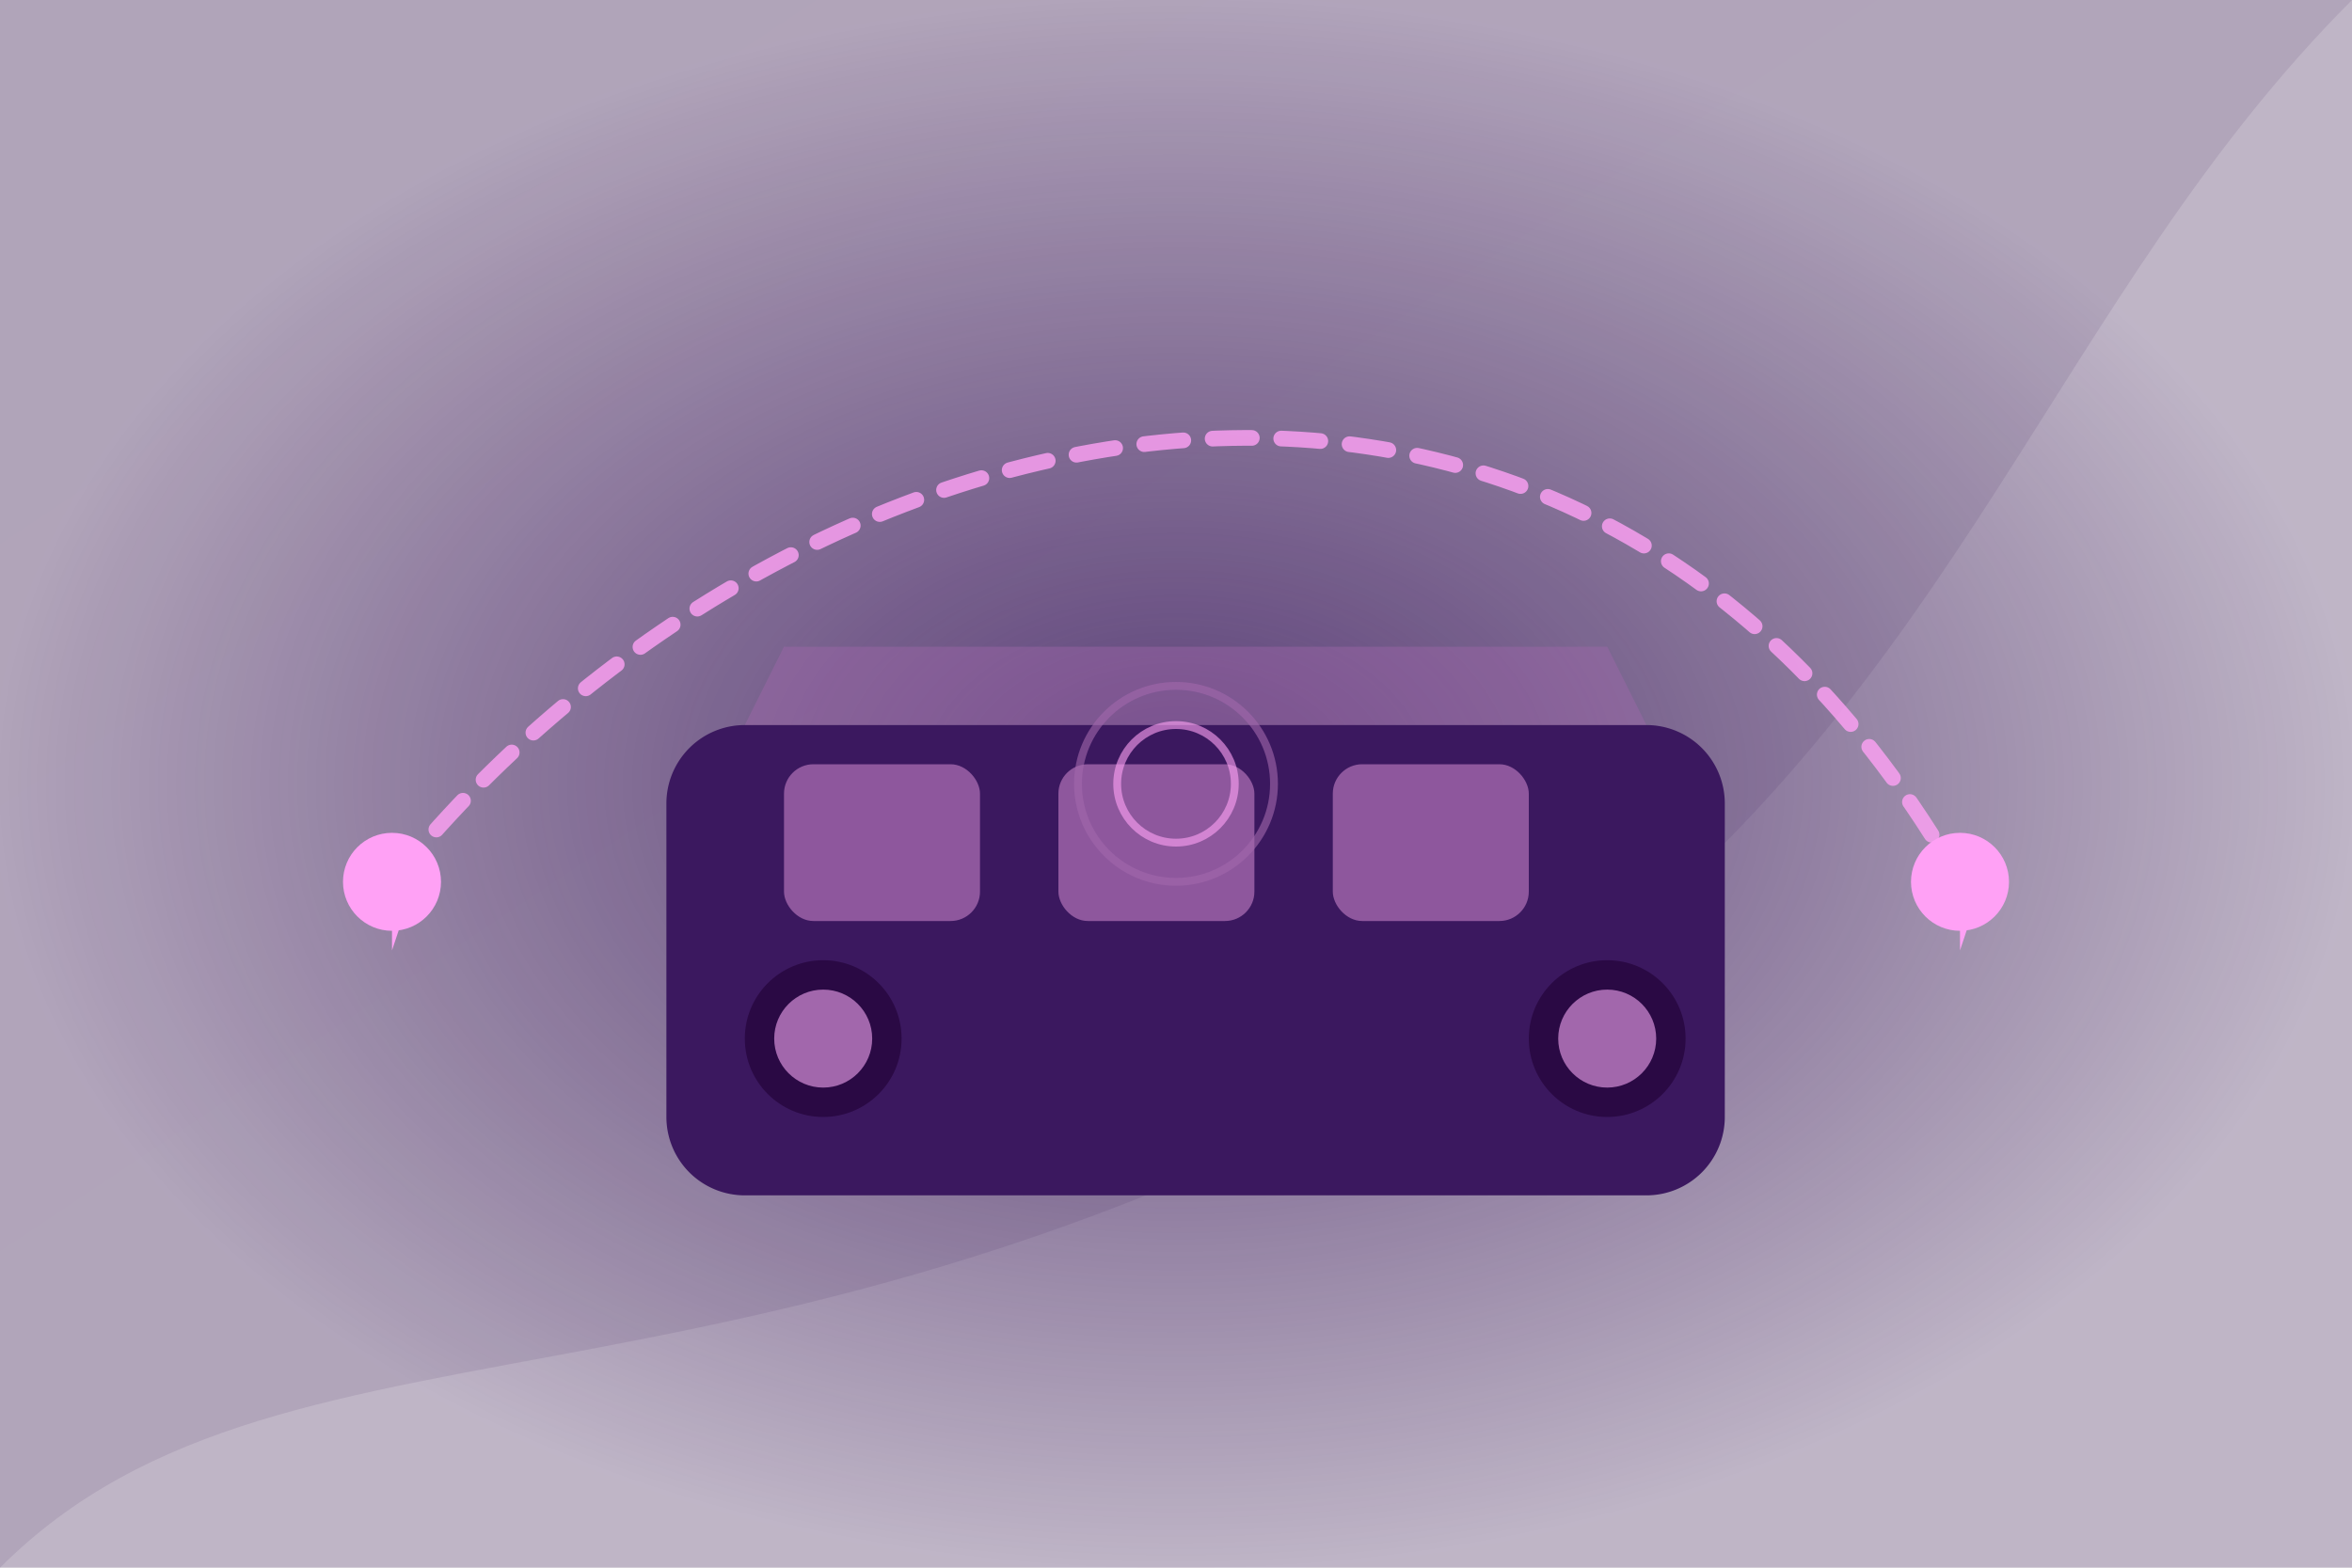 <?xml version="1.0" encoding="UTF-8"?>
<svg width="1200" height="800" viewBox="0 0 1200 800" fill="none" xmlns="http://www.w3.org/2000/svg">
    <defs>
        <!-- Modern Gradient Definitions -->
        <linearGradient id="purpleGradient" x1="0%" y1="0%" x2="100%" y2="100%">
            <stop offset="0%" stop-color="#2A0944"/>
            <stop offset="100%" stop-color="#3B185F"/>
        </linearGradient>
        
        <radialGradient id="backgroundGlow" cx="50%" cy="50%" r="50%" fx="50%" fy="50%">
            <stop offset="0%" stop-color="#3B185F" stop-opacity="0.8"/>
            <stop offset="100%" stop-color="#2A0944" stop-opacity="0.3"/>
        </radialGradient>

        <!-- Modern Shadow Filter -->
        <filter id="softShadow" x="-20%" y="-20%" width="140%" height="140%">
            <feDropShadow dx="0" dy="15" stdDeviation="15" flood-color="#2A0944" flood-opacity="0.3"/>
        </filter>
    </defs>

    <!-- Background -->
    <rect width="1200" height="800" fill="url(#backgroundGlow)"/>
    
    <!-- Abstract Decoration -->
    <path d="M1200 0H0V800C150 650 400 750 800 500 1000 350 1050 150 1200 0Z" fill="url(#purpleGradient)" opacity="0.1"/>

    <!-- Modern Bus Design -->
    <g transform="translate(300 250)" filter="url(#softShadow)">
        <!-- Sleek Bus Body -->
        <path d="M80 120h460a40 40 0 0 1 40 40v160a40 40 0 0 1-40 40H80a40 40 0 0 1-40-40V160a40 40 0 0 1 40-40z" fill="#3B185F" rx="40"/>
        
        <!-- Futuristic Windows -->
        <g transform="translate(100 140)">
            <rect width="100" height="80" rx="15" fill="#A267AC" opacity="0.8"/>
            <rect x="140" width="100" height="80" rx="15" fill="#A267AC" opacity="0.8"/>
            <rect x="280" width="100" height="80" rx="15" fill="#A267AC" opacity="0.8"/>
        </g>

        <!-- Modern Wheels -->
        <g transform="translate(120 280)">
            <circle cx="0" cy="0" r="40" fill="#2A0944"/>
            <circle cx="400" cy="0" r="40" fill="#2A0944"/>
            <circle cx="0" cy="0" r="25" fill="#A267AC"/>
            <circle cx="400" cy="0" r="25" fill="#A267AC"/>
        </g>

        <!-- Glass Details -->
        <path d="M80 120h460l-20-40H100l-20 40z" fill="#A267AC" opacity="0.4"/>
    </g>

    <!-- Dynamic Route Line -->
    <path d="M200 450C400 200 800 100 1000 450" stroke="#FFA1F5" stroke-width="8" stroke-linecap="round" stroke-dasharray="20 15" opacity="0.8">
        <animate attributeName="stroke-dashoffset" from="200" to="0" dur="8s" repeatCount="indefinite"/>
    </path>

    <!-- Modern Location Pins -->
    <g fill="#FFA1F5">
        <g transform="translate(200 450)">
            <circle r="25"/>
            <path d="M0-35v35h15l-7.5-12.5z" transform="scale(1 -1)"/>
        </g>
        <g transform="translate(1000 450)">
            <circle r="25"/>
            <path d="M0-35v35h15l-7.5-12.5z" transform="scale(1 -1)"/>
        </g>
    </g>

    <!-- Animated Connection Waves -->
    <g transform="translate(600 400)" opacity="0.6">
        <circle r="50" stroke="#A267AC" stroke-width="4" fill="none">
            <animate attributeName="r" from="50" to="80" dur="3s" repeatCount="indefinite"/>
            <animate attributeName="opacity" from="0.6" to="0" dur="3s" repeatCount="indefinite"/>
        </circle>
        <circle r="30" stroke="#FFA1F5" stroke-width="4" fill="none">
            <animate attributeName="r" from="30" to="60" dur="2.5s" repeatCount="indefinite"/>
            <animate attributeName="opacity" from="0.6" to="0" dur="2.5s" repeatCount="indefinite"/>
        </circle>
    </g>
</svg>